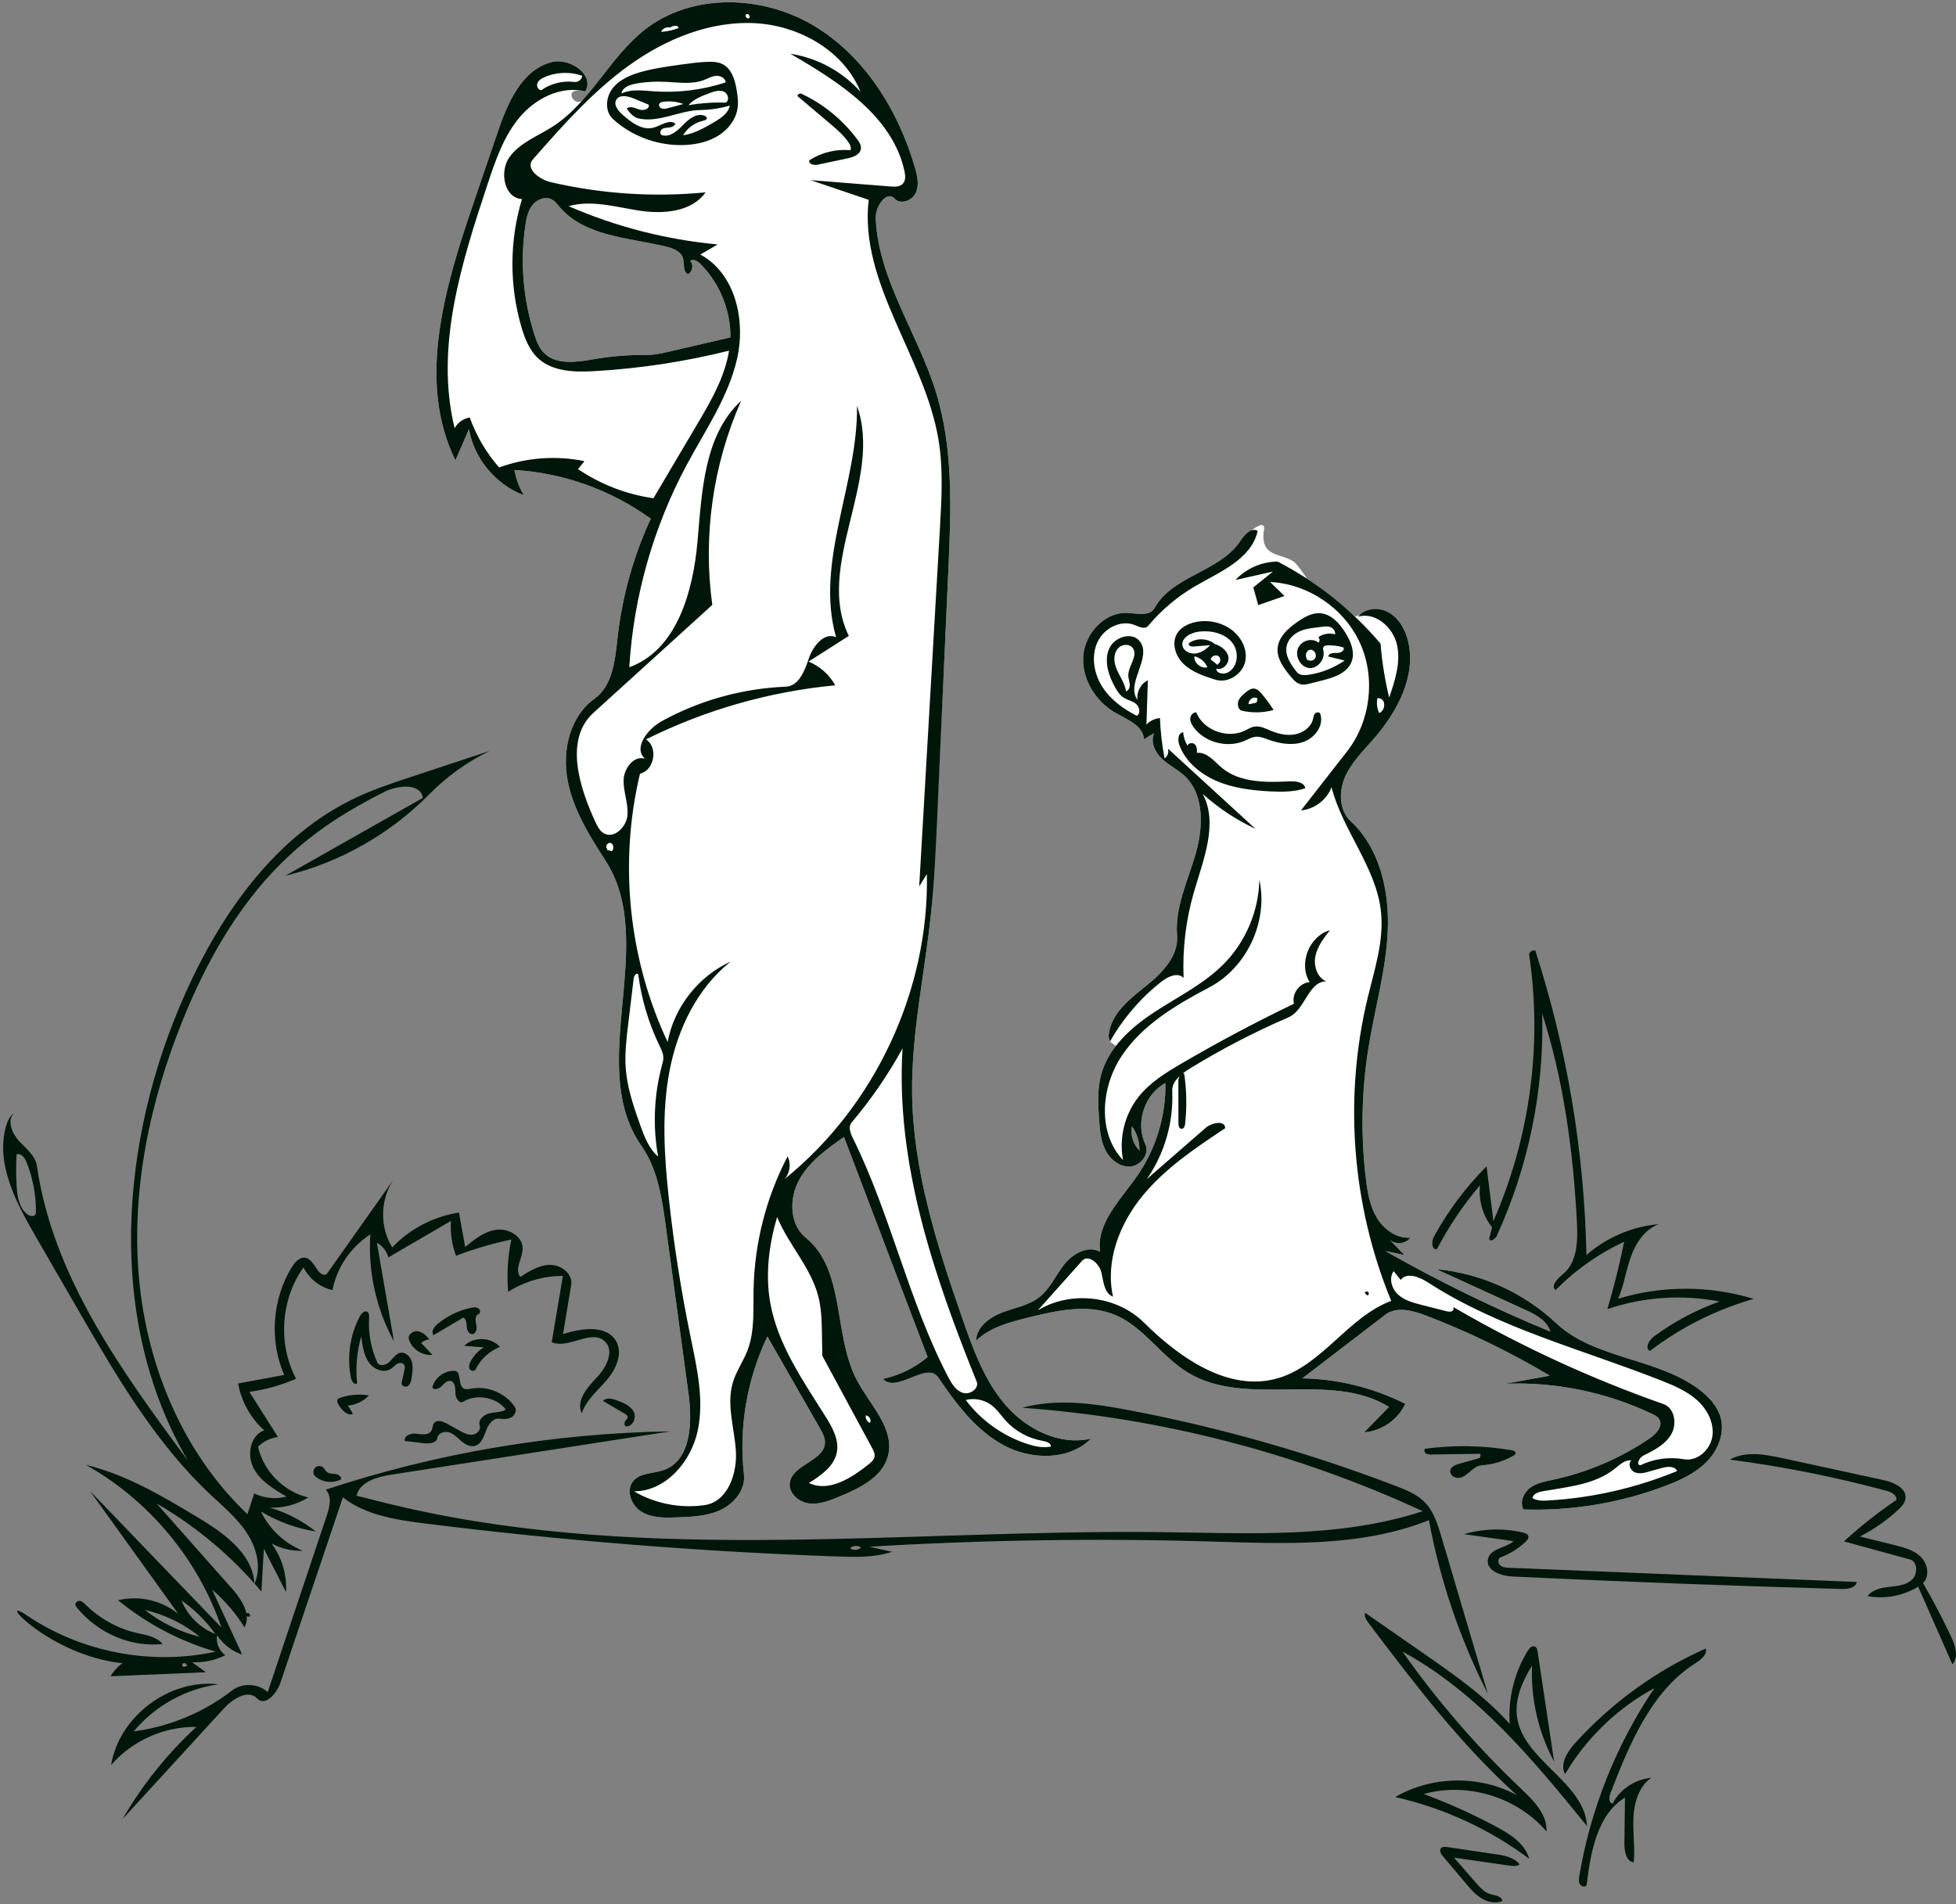 <svg width="493" height="480" viewBox="0 0 493 480" fill="none" xmlns="http://www.w3.org/2000/svg">
<rect x="0" y="0" width="493" height="480" fill="#808080" stroke="none"/>
<path fill-rule="evenodd" clip-rule="evenodd" d="M279.759 262.577C279.262 262.186 279.39 260.989 279.538 260.183C280.475 255.071 284.994 251.648 288.98 248.455C292.965 245.261 297.089 240.971 296.675 235.786C296.116 228.781 299.344 222.138 301.315 215.409C303.286 208.68 303.635 200.39 298.612 195.634C296.872 193.986 294.653 192.953 292.9 191.319C291.146 189.686 289.886 187.035 290.883 184.826C290.034 185.335 289.184 185.844 288.335 186.354C288.098 182.938 284.217 181.418 281.298 179.782C276.29 176.975 272.628 171.306 273.03 165.447C273.432 159.588 278.542 154.192 284.233 154.522C286.677 154.664 289.815 155.437 291.029 153.247C295.513 145.158 307.143 144.226 312.424 136.665C313.575 135.017 319.127 130.098 318.579 133.577C317.361 141.312 324.137 139.068 326.809 142.306C338.459 156.42 339.357 177.808 337.255 198.077C332.759 241.449 305.951 283.183 279.759 262.577Z" fill="white"/>
<path fill-rule="evenodd" clip-rule="evenodd" d="M311.382 146.22C314.095 143.302 318.049 141.577 322.033 141.577C328.617 144.99 335.129 149.607 341.569 155.428C345.607 153.83 348.453 153.505 350.106 154.454C352.585 155.877 354.104 158.577 354.823 161.344C357.128 170.218 352.225 179.399 346.193 186.302C343.562 189.312 340.63 192.188 339.019 195.848C337.408 199.507 337.48 204.28 340.412 206.998C347.743 213.792 350.189 224.511 349.78 234.499C349.371 244.487 346.523 254.195 344.929 264.064C343.159 275.016 342.938 286.218 344.274 297.232C344.687 300.633 345.281 304.114 347.057 307.044C348.833 309.974 352.048 312.263 355.464 312.011C354.254 313.742 351.338 313.862 349.989 312.236C351.317 313.617 352.645 314.997 353.973 316.378C352.366 316.041 350.76 315.704 349.154 315.368C362.582 323.002 376.487 329.796 390.762 335.695C389.928 332.89 386.987 331.364 384.326 330.147C376.895 326.749 369.464 323.35 362.033 319.952C373.196 320.964 383.976 325.813 392.141 333.495C401.977 342.749 417.897 342.231 428.563 350.514C430.85 352.291 432.908 354.558 433.676 357.351C434.754 361.274 433.028 365.565 430.186 368.476C427.344 371.388 423.54 373.146 419.735 374.588C408.368 378.894 396.145 380.926 383.997 380.528C382.966 378.716 383.996 376.303 385.674 375.065C387.351 373.828 389.488 373.449 391.525 373.011C400.194 371.146 408.495 367.585 415.819 362.587C417.465 361.464 419.251 359.448 418.195 357.759C417.803 357.131 417.106 356.774 416.438 356.455C404.936 350.964 392.086 348.324 379.351 348.835C383.111 348.156 386.87 347.476 390.629 346.797C380.693 340.869 370.248 335.796 359.446 331.652C356.088 330.363 352 329.255 349.145 331.444C342.178 336.787 335.21 342.13 328.243 347.473C337.227 347.631 346.168 349.841 354.192 353.886C352.356 357.899 348.23 360.762 343.829 361.076C345.911 358.94 347.994 356.805 350.076 354.669C335.245 345.475 314.093 355.084 299.241 345.924C292.616 341.838 288.225 334.475 281.043 331.475C274.193 328.613 266.389 330.358 259.181 332.14C254.454 333.309 249.488 334.607 246 338.005C246.097 334.586 249.346 332.112 252.541 330.894C255.736 329.676 259.283 329.113 261.972 327.001C264.701 324.858 266.095 321.472 268.246 318.751C270.398 316.03 274.211 313.884 277.251 315.555C276.314 308.329 282.453 302.436 286.614 296.456C291.354 289.645 293.887 281.323 293.746 273.026C288.466 275.833 286.091 283.068 288.682 288.459C289.832 290.853 287.541 293.874 284.892 294.063C282.243 294.252 279.812 292.302 278.615 289.931C277.417 287.56 277.199 284.831 277.02 282.181C276.767 278.436 276.557 274.613 277.521 270.986C279.348 264.113 285.08 259.002 291.028 255.107C296.976 251.212 303.507 248.026 308.494 242.957C313.995 237.366 317.254 229.628 317.413 221.785C319.707 232.236 314.535 145.507 311.382 146.22ZM287.189 290.025C287.245 287.864 286.574 285.69 285.31 283.937C284.869 286.108 285.602 288.48 287.189 290.025Z" fill="white"/>
<path fill-rule="evenodd" clip-rule="evenodd" d="M212.72 286.616C208.387 289.66 203.902 292.87 201.381 297.518C198.859 302.166 198.976 308.693 203.09 312.027C213.158 320.185 209.938 336.429 215.948 347.89C219.246 354.18 225.594 360.138 223.813 367.009C222.418 372.393 216.627 375.205 211.467 377.325C209.045 378.32 206.482 379.336 203.884 378.998C201.285 378.659 198.739 376.426 199.059 373.835C199.633 369.199 207.777 368.36 207.922 363.692C207.963 362.381 207.291 361.165 206.639 360.026C202.231 352.324 197.823 344.622 193.415 336.92C188.259 347.685 186.189 359.896 187.51 371.75C187.925 375.47 185.141 378.955 181.757 380.58C178.373 382.206 174.496 382.379 170.742 382.523C167.666 382.64 164.393 382.711 161.752 381.136C159.111 379.561 157.631 375.678 159.619 373.337C161.407 371.23 164.687 371.513 167.297 370.588C174.227 368.131 174.524 358.608 173.538 351.345C171.635 337.313 169.731 323.281 167.827 309.249C166.863 302.143 165.786 294.737 161.671 288.854C147.52 268.62 166.035 237.763 152.655 217.015C148.547 210.645 144.416 204.034 143.04 196.588C141.664 189.142 143.659 180.58 149.833 176.165C154.466 172.853 155.023 166.359 155.657 160.712C156.818 150.37 159.655 140.216 164.025 130.764C154.059 123.521 141.979 119.203 129.665 118.482C130.046 120.724 130.859 122.894 132.045 124.837C124.957 122.184 119.495 115.614 118.197 108.182C117.062 110.808 115.928 113.435 114.793 116.062C105.035 96.179 112.058 72.559 119.202 51.602C121.282 45.5 123.362 39.398 125.442 33.296C127.944 25.954 131.523 17.572 139.064 15.657C143.705 14.478 149.961 18.935 147.512 23.036C141.426 21.511 144.726 27.636 147.019 25.045C152.22 19.166 156.461 12.181 162.686 7.361C174.555 -1.827 192.214 -1.242 205.099 6.469C217.983 14.18 226.425 27.856 230.604 42.241C231.209 44.323 231.721 46.624 230.825 48.599C229.929 50.574 226.996 51.679 225.514 50.092C223.45 47.881 220.583 52.06 220.718 55.077C221.413 70.537 231.277 83.939 235.866 98.724C240.341 113.143 239.704 128.577 239.025 143.655C238.079 164.623 235.465 222.635 234.616 230.633C233.016 245.702 229.689 260.654 229.892 275.805C230.154 295.274 236.224 314.157 242.624 332.554C245.287 340.209 248.127 348.033 253.426 354.179C258.724 360.326 267.085 364.519 275 362.661C269.385 368.274 259.795 368.077 252.825 364.259C245.854 360.442 240.947 353.811 236.489 347.249C233.644 343.061 225.909 351.393 222.55 347.603C226.683 346.739 230.591 344.83 233.807 342.104C226.778 323.608 219.749 305.112 212.72 286.616ZM176.623 66.614C175.903 65.886 174.781 65.165 173.943 65.754C174.866 66.685 174.592 68.482 173.434 69.098C172.055 68.595 172.546 66.559 172.16 65.148C171.664 63.333 169.56 62.544 167.722 62.116C158.286 59.916 147.313 59.541 141.043 52.178C140.46 51.493 139.909 50.74 139.118 50.308C137.501 49.426 135.368 50.243 134.22 51.68C133.072 53.117 132.686 55.003 132.418 56.82C131.062 66.023 131.851 75.533 134.706 84.389C135.221 85.987 135.831 87.611 136.979 88.84C140.118 92.198 145.546 91.255 150.086 90.484C154.311 89.767 158.602 89.433 162.887 89.488C164.874 89.513 166.831 89.061 168.766 88.612C173.878 87.425 178.991 86.238 184.104 85.051C184.168 78.248 181.414 71.461 176.623 66.614Z" fill="white"/>
<path fill-rule="evenodd" clip-rule="evenodd" d="M364.796 465.632L376.962 467.432C379.188 467.761 381.647 468.221 383 469.989C382.377 470.533 381.431 470.448 380.606 470.329C375.899 469.655 371.192 468.98 366.485 468.306L372.085 474.74C373.05 475.848 374.089 477.006 375.504 477.447C376.744 477.833 378.522 477.955 378.67 479.224C376.965 479.939 374.939 479.498 373.367 478.532C371.795 477.566 370.585 476.138 369.403 474.734C367.503 472.479 365.604 470.223 363.704 467.967C363.207 467.377 362.704 466.503 363.211 465.922C363.577 465.503 364.239 465.55 364.796 465.632ZM429.947 415.577C430.322 417.199 428.644 418.454 427.263 419.33C416.193 426.354 410.718 439.617 405.906 452.041C405.534 453.002 405.437 454.51 406.432 454.665C408.36 451.035 412.143 448.518 416.155 448.195C413.11 450.318 411.891 454.355 411.7 458.132C411.509 461.909 412.128 465.705 411.782 469.47C409.889 469.286 409.401 466.703 409.424 464.749C409.47 460.882 409.515 457.014 409.561 453.147C402.568 457.454 400.888 466.926 399.902 475.243C399.513 475.834 398.526 475.579 398.183 474.959C397.84 474.338 397.943 473.569 398.061 472.866C400.923 455.938 407.432 439.671 416.986 425.571C407.756 430.518 399.877 438.096 394.464 447.236C393.078 444.652 395.054 441.568 397.011 439.409C406.23 429.24 417.524 421.068 429.947 415.577ZM344.082 406.577C348.957 409.966 353.832 413.355 358.707 416.744C366.438 422.119 374.247 427.562 380.515 434.587C380.084 428.168 381.696 421.628 385.062 416.145C385.46 415.496 386.159 414.771 386.853 415.085C387.343 415.307 387.484 415.924 387.564 416.456C388.945 425.669 390.326 434.882 391.707 444.095C387.738 436.717 385.795 428.263 386.142 419.894C383.726 423.777 381.746 428.258 382.357 432.789C383.848 443.845 399.384 449.21 400 460.35C386.458 443.667 372.368 426.61 353.483 416.347C362.276 428.832 372.315 440.441 383.402 450.945C386.531 453.909 390.006 457.391 389.783 461.693C382.408 453.027 369.818 449.187 358.857 452.26C365.155 454.599 371.292 457.368 377.212 460.543C380.686 462.405 384.381 464.776 385.418 468.577C375.423 461.099 363.832 455.761 351.649 453.026C360.872 447.654 372.9 447.456 382.294 452.524C368.103 439.734 356.484 424.402 344.957 409.17C344.383 408.411 343.776 407.478 344.082 406.577ZM285.051 355.585C307.841 359.954 330.243 366.341 351.908 374.647C354.476 375.631 357.113 376.694 359.048 378.645C361.358 380.975 362.367 384.257 363.297 387.401C367.198 400.596 371.099 413.792 375 426.987C367.984 413.212 362.968 398.423 360.157 383.226C342.883 390.114 323.632 389.14 305.039 388.598C276.392 387.762 247.707 388.202 219.098 389.917C221.009 390.345 222.92 390.773 224.831 391.2C220.468 392.661 215.754 392.541 211.155 392.379C176.446 391.153 141.791 388.385 107.327 384.087C99.98 383.171 92.257 382.03 86.421 377.48L70.633 424.334C69.732 427.008 66.749 430.244 64.819 428.183C62.554 425.765 58.637 428.284 56.399 430.727C47.894 440.011 39.389 449.294 30.884 458.577C35.867 449.956 42.166 442.094 49.496 435.347C41.386 435.201 33.287 438.826 28 444.967C30.03 432.685 42.678 423.164 55.062 424.594C46.803 425.733 39.026 430.056 33.707 436.466C42.683 435.299 51.332 431.705 58.486 426.167C61.064 424.172 65.085 424.355 67.47 426.577C72.445 411.708 77.419 396.84 82.393 381.972C83.114 379.818 83.716 377.12 82.079 375.544C110.073 366.277 139.485 361.298 168.973 360.833C145.534 364.472 122.095 368.112 98.655 371.751C95.051 372.31 90.706 373.514 89.856 377.056C93.9 378.082 97.943 379.107 102.01 380.036C164.243 394.252 229.094 385.473 292.931 386.242C314.997 386.507 337.624 387.848 358.586 380.961C326.897 366.277 292.522 357.393 257.677 354.882C266.56 352.448 276.004 353.851 285.051 355.585ZM21.686 369.304C31.739 371.705 40.778 377.086 49.638 382.392C56.184 386.312 63.478 391.406 64.115 398.922L64.132 399.185L63.949 398.977C56.925 391.074 48.62 384.301 39.452 379.007C45.752 386.117 52.053 393.227 58.353 400.336C59.982 402.175 61.675 404.484 62.115 406.773C62.202 406.667 62.338 406.597 62.493 406.61L62.445 406.577C62.906 406.699 63.146 407.217 62.905 407.57C62.657 407.599 62.385 407.542 62.201 407.407C62.287 408.373 62.123 409.33 61.61 410.236C59.413 406.67 56.65 403.45 53.454 400.734C55.982 406.188 58.509 411.643 61.037 417.098C58.466 416.246 56.202 414.503 54.727 412.239C54.391 414.118 55.224 416.157 56.783 417.267C54.209 418.559 51.298 419.177 48.419 419.043C49.579 419.883 50.739 420.723 51.899 421.563L27.881 422.577C28.62 421.284 29.644 420.154 30.86 419.29C12.136 417.283 -1.549 401.616 6.84 407.276C20.569 416.537 38.165 419.905 54.362 416.372C45.396 413.761 36.971 409.324 29.758 403.413C34.872 402.156 40.538 403.39 44.67 406.639L44.968 406.879L33.802 391.346C30.079 386.168 26.357 380.989 22.634 375.811C33.695 387.307 44.755 398.803 55.816 410.299C49.967 393.106 37.567 378.212 21.686 369.304ZM46.569 419.188L46.455 419.316C46.09 419.048 45.724 419.803 46.05 420.118C46.453 420.246 46.923 420.138 47.229 419.847C47.009 419.627 46.789 419.407 46.569 419.188ZM449.369 367.61C457.847 369.452 466.325 371.294 474.803 373.136C477.403 373.7 480.691 375.215 480.255 377.874C480.078 378.958 479.269 379.811 478.472 380.556C475.58 383.261 472.31 385.55 468.791 387.331L477.633 389.547C479.978 390.135 482.444 390.79 484.163 392.51C485.882 394.23 486.447 397.388 484.684 399.062C487.209 403.441 489.561 407.922 491.733 412.491C492.812 414.76 493.765 417.714 492.093 419.577C489.217 413.048 486.34 406.519 483.464 399.991C479.686 402.308 475.064 403.173 470.719 402.376C471.932 400.708 474.173 400.265 476.205 400.041C478.237 399.818 480.45 399.614 481.938 398.194C483.426 396.773 483.346 393.659 481.373 393.119C475.838 391.604 470.304 390.09 464.769 388.575C468.9 384.772 473.313 381.285 477.96 378.153C478.2 376.923 476.714 376.15 475.519 375.827C462.538 372.319 449.326 369.688 436 367.957C439.997 365.732 444.91 366.642 449.369 367.61ZM20.152 403.588C20.719 403.68 21.169 404.13 21.593 404.546C25.171 408.057 29.626 410.529 34.363 411.633C36.731 412.185 39.378 412.519 41 414.453C32.979 415.302 24.66 411.758 19.365 405.233C19.21 405.042 19.052 404.837 19.01 404.588C18.908 403.982 19.584 403.497 20.152 403.588ZM36.519 405.86C40.585 409.072 45.349 411.402 50.387 412.643C46.369 409.362 41.582 407.021 36.519 405.86ZM45.753 403.462C47.257 407.288 50.426 410.431 54.274 411.912C51.942 408.641 49.047 405.77 45.753 403.462ZM123.372 189.322C117.738 192.065 112.579 195.773 108.19 200.234C98.321 210.267 85.589 217.475 71.884 220.785L106.58 201.15C106.029 197.338 100.291 197.905 96.841 199.644C90.859 202.659 85.034 206.02 79.675 210.032C76.495 212.413 73.485 215.02 70.676 217.825C59.687 228.8 51.953 242.635 46.124 257.006C37.746 277.657 33.028 300.088 35.038 322.271C37.048 344.454 46.167 366.363 62.367 381.717C62.935 379.97 63.502 378.222 64.07 376.475C66.566 377.715 69.524 378.005 72.214 377.273C68.987 375.402 65.592 373.36 63.885 370.052C62.178 366.745 63.083 361.825 66.605 360.589C63.171 357.52 60.812 353.281 60.017 348.755C63.892 348.043 67.766 347.331 71.64 346.619C67.841 337.934 68.601 327.413 73.609 319.358C74.394 318.095 75.661 316.736 77.107 317.099C79.417 317.679 80.093 322.147 82.297 321.248L90.91 309.066L99.249 297.27L99.112 297.473C95.818 302.461 95.688 309.378 98.863 314.456C103.289 309.788 109.308 306.646 115.68 305.679C116.203 308.574 116.726 311.47 117.249 314.366C119.595 312.423 122.118 310.401 125.144 310.011C128.17 309.621 131.716 311.653 131.73 314.692C131.742 317.194 129.545 319.974 131.152 321.897C133.472 320.403 135.967 318.856 138.729 318.865C141.491 318.874 144.421 321.189 143.969 323.904C143.28 328.045 142.591 332.186 141.901 336.327C146.585 334.8 152.97 333.882 155.326 338.193C157.02 341.295 155.256 345.169 152.961 347.861C150.666 350.552 147.737 352.917 146.64 356.275C145.118 353.148 147.982 349.786 150.393 347.275C152.805 344.765 154.971 340.575 152.462 338.16C149.115 334.938 143.352 340.169 139.063 338.368C139.998 332.796 140.933 327.223 141.868 321.651C137.015 321.633 132.164 323.045 128.084 325.663C127.702 321.26 127.97 316.803 128.877 312.477C124.133 313.471 119.468 314.843 114.942 316.573C113.89 313.78 113.453 310.759 113.668 307.784L97.887 316.978C97.475 315.42 96.403 314.047 94.989 313.265C96.424 321.555 97.859 329.845 99.293 338.135C94.808 329.955 92.717 320.49 93.341 311.19C88.43 314.327 84.896 319.526 83.793 325.232C80.669 324.519 77.913 322.353 76.49 319.494C70.749 327.543 69.997 338.842 74.623 347.576C70.876 349.206 66.902 350.319 62.85 350.872L70.052 362.256C68.171 362.501 66.379 363.375 65.032 364.705C66.397 370.869 71.516 376.049 77.683 377.506C74.794 379.31 71.345 380.21 67.939 380.048C72.172 381.271 76.158 383.335 79.594 386.085C74.714 385.309 69.989 383.578 65.767 381.021C67.881 385.481 71.733 389.096 76.328 390.935C73.586 391.044 70.817 390.398 68.409 389.088C71.033 392.563 72.359 396.988 72.075 401.327C70.218 397.687 68.36 394.047 66.502 390.407C66.298 394.014 66.095 397.622 65.891 401.229C65.467 400.722 65.038 400.219 64.604 399.721L64.17 399.228L64.271 398.989C65.886 394.931 64.652 390.164 62.253 386.485C59.792 382.711 56.251 379.793 52.967 376.702C39.007 363.563 29.228 346.726 19.649 330.146C16.046 323.907 12.441 317.669 8.837 311.43C3.998 303.054 -1.016 293.538 1.442 284.189C1.793 282.852 2.349 281.48 3.466 280.66C1.731 282.624 3.047 285.751 4.829 287.673C6.611 289.595 8.937 291.366 9.311 293.955C13.326 321.777 30.622 345.641 47.386 368.252C26.685 332.966 30.052 287.535 46.806 250.229C55.921 229.933 69.665 210.465 89.871 201.016C94.371 198.911 99.102 197.346 103.819 195.787C110.337 193.632 116.854 191.477 123.372 189.322ZM383.902 386.348C384.466 386.48 385.129 386.735 385.234 387.317C385.323 387.809 384.95 388.252 384.594 388.594C382.765 390.347 380.583 391.713 378.223 392.581C377.479 392.855 377.501 394.05 378.09 394.588C378.68 395.126 379.539 395.185 380.329 395.218C409.553 396.412 438.776 397.607 468 398.802C467.716 400.311 465.758 400.616 464.254 400.573C436.566 399.785 408.886 398.736 381.217 397.428C378.353 397.292 374.471 395.935 375.027 393.064C375.555 390.338 379.424 390.305 381.51 388.52L369 386.745C373.829 385.337 379.008 385.199 383.902 386.348ZM214.245 390.263L214.41 390.377C215.201 390.923 216.385 390.795 217.041 390.093C216.204 389.546 215.01 389.618 214.245 390.263ZM205.099 6.469C217.983 14.18 226.425 27.856 230.604 42.241C231.209 44.323 231.721 46.624 230.825 48.599C229.953 50.52 227.153 51.618 225.638 50.215L225.514 50.092C223.45 47.881 220.582 52.06 220.718 55.077C221.413 70.537 231.277 83.939 235.866 98.724C240.341 113.143 239.704 128.577 239.025 143.655C238.079 164.623 237.134 185.591 236.189 206.559C235.827 214.594 235.465 222.635 234.615 230.633C233.016 245.702 229.689 260.654 229.892 275.805C230.154 295.274 236.224 314.157 242.624 332.554C245.287 340.209 248.127 348.033 253.426 354.179C258.724 360.326 267.085 364.519 275 362.661C269.385 368.274 259.795 368.077 252.825 364.259C245.854 360.442 240.947 353.811 236.489 347.249C233.644 343.061 225.909 351.393 222.55 347.603C226.683 346.739 230.591 344.83 233.807 342.104C226.778 323.608 219.749 305.112 212.72 286.616C208.387 289.66 203.902 292.87 201.381 297.518C198.859 302.166 198.976 308.693 203.09 312.027C213.158 320.185 209.938 336.429 215.948 347.89C219.246 354.18 225.594 360.138 223.813 367.009C222.418 372.393 216.627 375.205 211.467 377.325C209.045 378.32 206.482 379.336 203.884 378.998C201.285 378.659 198.739 376.426 199.059 373.835C199.633 369.199 207.777 368.36 207.922 363.692C207.963 362.381 207.291 361.165 206.639 360.026C202.231 352.324 197.823 344.622 193.415 336.92C188.259 347.685 186.189 359.896 187.51 371.75C187.925 375.47 185.141 378.955 181.757 380.58C178.373 382.206 174.496 382.379 170.742 382.523C167.666 382.64 164.393 382.711 161.752 381.136C159.111 379.561 157.631 375.678 159.619 373.337C161.407 371.23 164.687 371.513 167.297 370.588C174.227 368.131 174.524 358.608 173.538 351.345L167.827 309.249C166.863 302.143 165.786 294.737 161.671 288.854C147.52 268.62 166.035 237.763 152.654 217.015C148.547 210.645 144.416 204.034 143.04 196.588C141.664 189.142 143.659 180.58 149.833 176.165C154.466 172.853 155.023 166.359 155.657 160.712C156.818 150.37 159.655 140.216 164.025 130.764C154.059 123.521 141.979 119.203 129.665 118.482C130.046 120.724 130.859 122.894 132.045 124.837C124.957 122.184 119.495 115.614 118.197 108.182C117.062 110.808 115.928 113.435 114.793 116.062C105.035 96.179 112.058 72.559 119.202 51.602C121.282 45.5 123.362 39.398 125.442 33.296C127.944 25.954 131.523 17.572 139.064 15.657C143.705 14.478 149.961 18.935 147.512 23.036C141.425 21.511 134.946 24.808 130.931 29.614C126.917 34.42 124.861 40.51 122.888 46.445C116.272 66.357 109.585 87.57 114.59 107.943C115.352 106.526 116.805 105.498 118.399 105.248C120.044 109.861 122.571 114.161 125.803 117.848C132.637 115.342 140.178 114.782 147.31 116.25C146.767 116.917 146.223 117.585 145.68 118.252C151.346 122.105 157.908 124.64 164.699 125.601C168.351 119.424 172.002 113.247 175.654 107.071L176.326 105.931C179.575 100.409 182.739 94.703 183.756 88.402C172.653 91.176 161.287 92.905 149.86 93.558C144.879 93.843 139.338 93.73 135.668 90.362C133.438 88.316 132.281 85.373 131.43 82.474C128.355 72.001 128.4 60.639 131.56 50.19C127.068 49.922 125.804 43.271 128.41 39.616C131.016 35.962 135.55 34.328 139.328 31.893C148.866 25.747 153.716 14.305 162.686 7.361C174.555 -1.827 192.214 -1.242 205.099 6.469ZM322.033 141.577C331.909 146.696 340.771 153.764 347.959 162.257C348.329 166.837 349.055 171.388 350.13 175.856C351.603 171.563 353.095 167 352.113 162.569C351.131 158.139 346.632 154.161 342.29 155.477C344.096 153.261 347.627 153.031 350.106 154.454C352.585 155.877 354.104 158.577 354.823 161.344C357.128 170.218 352.225 179.399 346.193 186.302C343.562 189.312 340.63 192.188 339.019 195.848C337.408 199.507 337.48 204.28 340.412 206.998C347.743 213.792 350.189 224.511 349.78 234.499C349.371 244.487 346.523 254.195 344.929 264.064C343.159 275.016 342.938 286.218 344.274 297.232C344.687 300.633 345.281 304.114 347.057 307.044C348.833 309.974 352.048 312.263 355.464 312.011C354.368 313.58 351.869 313.826 350.407 312.648L350.278 312.536L351.981 314.307C352.645 314.997 353.309 315.687 353.973 316.378C352.366 316.041 350.76 315.704 349.154 315.368C362.582 323.002 376.487 329.796 390.762 335.695C389.928 332.89 386.987 331.364 384.326 330.147C376.895 326.749 369.464 323.35 362.033 319.952C373.196 320.964 383.976 325.813 392.141 333.495C401.977 342.749 417.897 342.231 428.563 350.514C430.85 352.291 432.908 354.558 433.676 357.35C434.754 361.274 433.028 365.565 430.186 368.476C427.344 371.388 423.54 373.146 419.735 374.588C408.368 378.894 396.145 380.926 383.997 380.528C382.966 378.716 383.996 376.303 385.674 375.065C387.351 373.828 389.488 373.449 391.525 373.011C400.194 371.146 408.495 367.585 415.819 362.587C417.465 361.464 419.251 359.448 418.195 357.759C417.803 357.131 417.106 356.774 416.438 356.455C404.936 350.964 392.086 348.324 379.351 348.835L390.629 346.797C380.693 340.869 370.248 335.796 359.446 331.652C356.088 330.363 352 329.255 349.145 331.444C342.178 336.787 335.21 342.13 328.243 347.473C337.227 347.631 346.168 349.841 354.192 353.886C352.356 357.899 348.23 360.762 343.829 361.076C345.911 358.94 347.994 356.805 350.076 354.669C335.245 345.475 314.093 355.084 299.241 345.924C292.616 341.838 288.225 334.475 281.043 331.475C274.193 328.613 266.389 330.358 259.181 332.14C254.454 333.309 249.488 334.607 246 338.005C246.097 334.586 249.346 332.112 252.541 330.894C255.736 329.676 259.283 329.113 261.972 327.001C264.701 324.858 266.095 321.472 268.246 318.751C270.398 316.03 274.211 313.884 277.251 315.555C276.314 308.329 282.453 302.436 286.614 296.456C291.354 289.645 293.887 281.323 293.746 273.026C288.466 275.832 286.091 283.068 288.682 288.459C289.832 290.853 287.541 293.874 284.892 294.063C282.243 294.251 279.812 292.302 278.615 289.931C277.417 287.56 277.199 284.831 277.02 282.181C276.767 278.436 276.557 274.613 277.521 270.986C279.348 264.113 285.08 259.002 291.028 255.107C296.976 251.212 303.507 248.026 308.494 242.957C313.995 237.366 317.254 229.628 317.413 221.785C319.707 232.236 314.296 243.896 304.834 248.888C296.468 253.302 287.962 258.306 282.722 266.183C277.481 274.06 276.552 285.592 283.058 292.46C281.991 286.879 283.483 280.861 287.032 276.424C289.906 272.833 293.924 270.369 297.895 268.048C307.103 262.667 316.529 257.657 326.14 253.035C325.488 250.556 327.542 247.742 330.101 247.608C327.209 243.002 329.954 235.947 335.198 234.509C333.652 236.483 332.06 238.551 331.547 241.006C331.034 243.46 331.958 246.411 334.265 247.391C329.724 247.421 328.94 254.659 324.769 256.457C316.183 260.159 307.864 264.48 299.896 269.374C299.308 269.736 298.701 270.136 298.133 270.578C298.242 270.577 298.357 270.608 298.477 270.675C299.085 274.842 299.163 279.085 298.709 283.271C298.645 283.854 298.387 284.604 297.796 284.576C297.195 284.548 297.019 283.754 297.018 283.156L297 272.542C296.999 272.143 297.107 271.675 297.292 271.296C296.186 272.342 295.388 273.59 295.455 275.076C295.806 282.896 293.52 290.812 289.054 297.24C293.986 292.945 298.917 288.651 303.849 284.356C305.435 282.975 308.831 282.317 308.789 284.42C301.236 289.444 293.561 294.578 287.839 301.617C282.117 308.656 278.543 318.023 280.532 326.875C278.324 326.05 278.13 323.1 277.607 320.8C277.085 318.501 274.286 316.097 272.716 317.855C268.996 322.022 265.276 326.189 261.555 330.356C269.79 325.258 281.447 326.588 288.323 333.41C297.434 342.45 309.853 351.054 322.162 347.422C333.282 344.141 339.783 331.982 350.653 327.945C340.717 303.895 338.619 276.677 344.753 251.388C346.474 244.292 348.843 237.123 348.071 229.862C346.874 218.61 338.421 209.424 335.608 198.464C334.406 201.636 331.294 203.995 327.916 204.293C331.784 199.336 335.653 194.378 339.522 189.421C345.441 181.835 346.772 170.917 342.805 162.15C338.838 153.383 329.732 147.169 320.122 146.721C321.333 147.894 322.545 149.067 323.756 150.24C321.548 151.008 319.341 151.776 317.133 152.545C316.718 151.057 316.304 149.57 315.889 148.083C317.54 146.748 319.19 145.414 320.841 144.08C317.688 144.794 314.535 145.507 311.382 146.22C314.095 143.302 318.049 141.577 322.033 141.577ZM158.639 16.419C149.375 23.066 141.766 31.703 134.245 40.26C132.356 42.48 135.918 45.242 138.761 45.906C151.53 48.889 164.792 49.766 177.844 48.491C174.357 53.417 167.251 54.014 161.268 53.118C155.284 52.221 149.137 50.321 143.318 51.975C155.215 57.155 167.947 60.425 180.875 61.621L176.515 64.173C185.28 68.888 187.973 80.611 185.807 90.299C183.642 99.986 177.812 108.376 173.115 117.128C164.674 132.856 159.688 150.413 158.607 168.215C170.587 163.873 174.675 149.19 175.8 136.538C176.925 123.886 177.438 109.649 186.807 101.035C179.686 117.082 177.136 135.113 179.528 152.496C169.546 161.561 159.564 170.625 149.582 179.689C142.27 186.328 145.911 198.258 150.063 207.204C150.568 208.292 151.13 209.445 152.165 210.056C154.731 211.571 157.874 208.516 158.141 205.557C158.409 202.597 157.124 199.691 157.174 196.72C157.225 193.748 159.741 190.353 162.576 191.278C159.501 188.568 163.237 183.751 166.833 181.777C176.384 176.535 187.169 173.542 198.065 173.11C201.35 172.98 202.822 169.074 203.867 165.968C204.911 162.862 207.746 159.279 210.733 160.647C205.33 141.719 216.263 122.017 216.004 102.34C222.636 120.909 205.256 142.595 213.943 160.303C210.562 162.462 207.181 164.622 203.799 166.782C206.635 167.934 209.05 170.086 210.513 172.766C193.957 174.326 177.698 178.972 162.828 186.392C165.942 188.43 164.931 194.188 161.307 195.05C155.934 217.515 158.432 241.769 168.273 262.678C169.905 253.895 176.049 246.068 184.212 242.375C175.731 249.077 170.749 259.441 168.737 270.038C166.726 280.635 167.424 291.549 168.594 302.271C169.866 313.921 171.686 325.511 174.047 336.991C175.655 344.809 177.518 352.875 175.853 360.681C174.188 368.487 167.802 375.959 159.792 375.952C165.115 379.069 171.516 380.314 177.624 379.423C183.397 378.581 185.874 371.462 185.469 365.663C185.064 359.863 183.038 353.934 184.752 348.377C185.605 345.611 187.329 343.193 188.375 340.494C190.252 335.654 189.839 330.287 189.934 325.1C190.146 313.449 193.108 301.856 198.512 291.521C199.447 293.359 199.109 295.761 197.702 297.271C220.55 278.85 234.199 249.615 233.619 220.337L231.679 223.449C233.42 193.344 235.162 163.24 236.904 133.136C237.334 125.69 237.762 118.171 236.535 110.813C233.052 89.915 216.506 71.417 218.946 50.373C214.066 48.719 209.185 47.065 204.304 45.41C211.011 45.942 217.717 46.474 224.423 47.007C225.521 47.094 226.778 47.124 227.539 46.331C228.318 45.518 228.203 44.223 227.964 43.125C224.95 29.287 211.486 20.653 199.19 13.552C205.974 14.571 212.36 18.035 216.901 23.158C212.756 12.883 201.604 6.505 190.508 5.859C179.111 5.195 167.904 9.772 158.639 16.419ZM407.043 370.216C402.035 374.266 395.176 374.82 388.833 375.934C387.744 376.125 386.431 376.558 386.254 377.65C387.41 378.367 388.863 378.339 390.221 378.261C401.362 377.618 412.392 375.099 422.708 370.842C422.128 369.509 420.209 369.68 418.811 370.076C417.765 370.372 416.718 370.668 415.672 370.965C414.48 371.302 413.176 371.635 412.034 371.153C410.892 370.672 410.24 368.979 411.173 368.163C409.601 367.949 408.277 369.218 407.043 370.216ZM195.868 306.806C193.799 313.808 192.866 321.253 194.143 328.44C196.012 338.951 202.364 348.022 208.052 357.068C209.797 359.845 211.563 363.008 210.902 366.218C210.186 369.697 206.904 371.958 203.889 373.85C208.889 376.263 214.578 372.618 218.917 369.162C219.575 368.637 220.279 368.039 220.423 367.211C220.555 366.452 220.177 365.708 219.81 365.03C215.627 357.282 211.444 349.535 207.262 341.788L207.166 336.34C207.111 333.173 207.051 329.972 206.276 326.9C204.425 319.566 198.756 313.8 195.868 306.806ZM81.456 369.941C81.813 370.265 82.002 370.752 82.371 371.062C82.939 371.54 83.756 371.481 84.486 371.578C85.216 371.675 86.06 372.158 85.997 372.904C83.924 374.037 81.173 373.714 79.408 372.131C78.872 371.579 78.863 370.588 79.388 370.026C79.914 369.464 80.887 369.423 81.456 369.941ZM381.007 365.589C381.482 365.669 382.094 365.945 381.988 366.415C381.935 366.65 381.712 366.799 381.505 366.919C379.047 368.35 376.255 369.202 373.418 369.386C372.39 369.452 371.516 370.11 370.725 370.788L370.545 370.944C369.707 371.674 368.801 372.448 367.698 372.567C366.595 372.685 365.328 371.775 365.539 370.683C365.725 369.716 366.832 369.282 367.777 369.015C369.486 368.532 371.196 368.049 372.906 367.566C373.135 367.264 373.219 366.857 373.128 366.488L360.818 366.669C360.349 366.676 359.851 366.675 359.453 366.425C359.056 366.176 358.839 365.58 359.144 365.223C366.395 364.253 373.792 364.377 381.007 365.589ZM351.268 320.446C349.975 322.227 350.761 324.888 352.391 326.366C354.021 327.844 356.245 328.434 358.377 328.976C360.403 329.491 362.428 330.006 364.453 330.52C365.003 330.66 365.637 330.785 366.096 330.453C366.376 330.249 366.43 329.813 366.3 329.519L366.28 329.482L367.387 330.126C383.892 339.656 401.286 347.645 419.27 353.954C422.09 354.943 422.73 358.965 421.239 361.555C419.749 364.146 416.92 365.614 414.232 366.921C413.172 367.437 412.273 369.288 413.449 369.378C416.831 367.743 420.734 367.206 424.431 367.867C427.809 368.471 431.113 365.46 431.596 362.062C432.08 358.664 430.284 355.256 427.73 352.963C425.177 350.671 421.945 349.301 418.754 348.04C398.94 340.213 377.857 334.897 359.967 323.329C357.808 321.932 354.569 320.598 353.04 322.666L351.268 320.446ZM243.407 352.92C247.298 358.118 252.846 362.066 259.044 364.046C260.934 364.65 262.956 365.077 264.896 364.662C264.86 363.715 263.652 363.376 262.715 363.213C259.185 362.6 255.877 360.779 253.478 358.127C252.273 356.795 251.275 355.248 249.831 354.177C248.022 352.837 245.596 352.385 243.407 352.92ZM114.607 345.585C116.366 345.684 115.328 349.042 116.817 349.986C117.411 350.363 118.179 350.184 118.871 350.059C122.973 349.321 127.429 351.207 129.762 354.67C130.348 355.539 129.778 356.81 128.861 357.313C127.943 357.817 126.83 357.758 125.791 357.637C124.169 357.448 123.04 359.194 122.478 360.731C121.916 362.269 121.255 364.098 119.672 364.503C118.459 364.813 117.224 364.104 116.271 363.289C115.319 362.474 114.437 361.496 113.249 361.102C112.06 360.707 110.445 361.233 110.244 362.472C110.026 363.815 108.188 363.994 106.841 363.83L102.03 363.247C101.739 361.919 103.623 361.25 104.967 361.427C106.312 361.604 108.027 361.874 108.715 360.702C109.071 360.096 108.984 359.28 109.424 358.731C110.149 357.824 111.591 358.314 112.607 358.874C113.695 359.474 114.782 360.073 115.87 360.673C116.866 361.222 117.942 361.789 119.073 361.674C120.204 361.56 121.295 360.426 120.917 359.351C120.435 357.978 121.892 356.658 123.301 356.308C124.711 355.958 126.271 356.081 127.522 355.342C125.059 352.198 120.174 351.297 116.757 353.357C115.73 353.976 114.777 352.377 114.784 351.177C114.792 349.976 114.734 348.354 113.56 348.117C112.666 347.937 111.951 348.797 111.308 349.445C110.666 350.094 109.444 350.539 108.961 349.764C109.571 347.295 112.074 345.442 114.607 345.585ZM155.444 353.008C157.119 353.63 158.938 354.375 159.74 355.913C160.542 357.452 159.389 359.856 157.621 359.551C157.341 359.168 157.329 358.623 157.591 358.23C157.807 357.906 158.199 357.65 158.21 357.266C158.221 356.874 157.829 356.596 157.479 356.391C155.653 355.318 153.826 354.245 152 353.172C152.761 352.238 154.291 352.58 155.444 353.008ZM218.19 356.821L218.199 357.168C218.227 357.826 218.662 358.449 219.27 358.704C219.706 357.948 219.065 356.831 218.19 356.821ZM93 351.775C91.555 353.285 89.613 354.212 87.62 354.341C88.156 354.964 88.594 355.688 88.912 356.471C87.569 356.977 86.308 355.58 85.456 354.336C85.126 353.853 84.796 353.158 85.157 352.703C85.3 352.523 85.518 352.441 85.726 352.371C88.07 351.582 90.575 351.377 93 351.775ZM227.48 264.299C223.835 270.934 219.525 277.205 214.635 282.989C213.734 284.055 214.341 285.661 214.959 286.911C224.553 306.308 228.974 327.961 238.987 347.145C239.85 348.798 240.917 350.57 242.7 351.131C244.483 351.692 246.86 350.02 246.163 348.291C235.34 321.454 225.686 293.167 227.48 264.299ZM92.594 330.714C93.062 331.04 93.059 331.755 93.026 332.348C92.813 336.139 93.523 339.984 95.068 343.406C95.587 344.557 97.268 344.185 98.152 343.323C99.035 342.461 99.763 341.233 100.944 341.02C102.194 340.795 103.379 341.913 103.772 343.198C104.166 344.482 103.97 345.877 103.77 347.211C103.649 348.023 103.476 348.925 102.843 349.395C102.21 349.865 101.051 349.367 101.23 348.567L101.936 345.409C102.027 345 102.116 344.552 101.945 344.173C101.654 343.528 100.776 343.466 100.174 343.783C99.572 344.1 99.123 344.671 98.556 345.056C96.743 346.289 94.188 345.224 92.919 343.374C91.651 341.523 91.337 339.142 91.063 336.869C89.948 340.674 89.585 344.727 90.005 348.688C89.441 349.274 88.647 348.261 88.477 347.441C87.38 342.174 88.196 336.482 90.718 331.804C91.118 331.063 91.923 330.247 92.594 330.714ZM126 339.544C123.333 340.615 121.096 342.687 119.849 345.241C119.571 345.809 118.593 345.603 118.335 345.027C118.076 344.451 118.314 343.782 118.609 343.223C119.376 341.77 120.54 340.522 121.947 339.647C120.298 339.525 118.649 339.402 117 339.28C119.355 336.904 123.792 337.035 126 339.544ZM105.324 335.597C106.524 335.777 107.439 336.713 108.201 337.635C107.436 337.709 106.702 338.046 106.155 338.572C107.104 339.565 108.052 340.559 109 341.553C106.405 341.807 103.754 340.046 103.049 337.598C102.72 336.458 104.123 335.418 105.324 335.597ZM386.961 239.612C394.973 264.418 399.329 290.368 399.852 316.396C404.883 311.953 411.4 309.173 418.13 308.6C414.593 309.842 412.325 313.285 411.069 316.773C409.813 320.261 409.3 323.99 407.858 327.407C418.894 324.027 430.973 324.042 442 327.448C432.545 330.146 423.617 334.627 415.841 340.577C414.489 339.825 415.667 337.802 416.911 336.885C421.929 333.185 427.502 330.215 433.392 328.104C424.023 326.262 414.158 326.932 405.134 330.025C406.79 324.42 408.205 318.747 409.376 313.025C402.921 316.026 397.022 320.188 392.059 325.245C390.769 324.089 392.644 322.28 393.974 321.171C397.551 318.189 397.699 312.891 397.463 308.28C396.55 290.428 394.167 272.549 388.704 255.505C389.216 274.717 385.27 294.032 377.253 311.55C376.881 312.364 375.605 313.176 375.324 312.327C375.573 311.357 375.822 310.387 376.071 309.417C373.722 306.43 372.609 302.524 373.038 298.767C368.842 303.728 365.194 309.14 362.179 314.875C360.851 315.219 360.734 312.993 361.385 311.8C364.936 305.296 369.426 299.291 374.679 294.024C375.251 298.626 375.824 303.228 376.396 307.83C385.639 286.824 388.796 263.254 385.402 240.602C385.521 239.927 386.289 239.439 386.961 239.612ZM120.536 329.799C121.079 330.124 121.198 331.036 120.607 331.276C119.649 331.665 119.806 332.959 120.038 333.914C120.27 334.869 120.092 336.25 119.05 336.307C118.145 336.357 117.69 335.292 117.64 334.442C117.589 333.593 117.564 332.56 116.77 332.149C114.275 333.625 111.779 335.101 109.283 336.577C108.563 335.778 109.347 334.581 110.168 333.874C112.55 331.825 115.507 330.37 118.658 329.699C119.286 329.566 119.993 329.474 120.536 329.799ZM344.943 325.824C345.162 326.189 344.688 326.87 344.539 326.438L344.535 326.396C344.279 326.385 344.042 326.089 344 325.726C344.317 325.564 344.724 325.458 344.943 325.824ZM4.189 290.995C4.015 293.719 4.019 296.454 4.201 299.177C4.372 301.721 4.847 304.534 6.867 306.1C7.51 306.598 8.655 306.809 8.974 306.063C9.051 305.88 9.056 305.676 9.057 305.478C9.089 301.213 8.28 296.943 6.689 292.983C6.25 291.888 5.306 290.606 4.189 290.995ZM159.728 246.562L158.325 258.236C157.882 261.93 157.437 265.652 157.717 269.361C158.086 274.258 159.702 278.965 161.351 283.592C162.387 286.501 163.531 289.535 165.872 291.556C164.5 283.957 164.831 276.056 166.836 268.597C167.014 267.937 167.205 267.269 167.194 266.587C167.176 265.534 166.68 264.557 166.221 263.609C163.483 257.957 161.667 251.862 160.866 245.637C160.515 245.098 159.805 245.924 159.728 246.562ZM285.31 283.937C284.869 286.108 285.602 288.48 287.189 290.025C287.245 287.864 286.574 285.69 285.31 283.937ZM317 133.842C315.361 141.05 307.408 144.161 301.159 147.815C296.716 150.413 292.711 153.802 289.375 157.788C288.582 158.735 287.126 158.023 285.996 157.568C282.463 156.148 278.181 158.401 276.577 161.943C274.972 165.484 275.726 169.826 277.802 173.096C279.879 176.367 283.105 178.695 286.496 180.447C287.56 179.931 287.234 178.167 286.306 177.423C285.378 176.678 284.134 176.487 283.147 175.827C282.23 175.213 281.602 174.239 281.054 173.263C279.415 170.348 278.241 166.759 279.505 163.652C280.769 160.545 285.443 159.075 287.378 161.791C290.322 165.923 283.654 172.381 286.703 176.432C286.412 174.445 287.533 172.327 289.312 171.503C289.194 175.219 289.077 178.935 288.959 182.651C289.85 181.706 291.089 181.117 292.365 181.03C292.491 184.441 292.88 187.841 293.526 191.188C294.303 190.682 294.665 189.59 294.351 188.7L316.438 208.948C311.628 206.704 307.137 203.732 303.154 200.159C307.129 207.693 303.251 216.802 300.886 225.024C298.883 231.985 298.013 239.29 298.324 246.543C296.899 245.024 294.423 246.146 292.79 247.424C287.539 251.53 283.083 256.712 279.759 262.577C279.353 261.872 279.39 260.989 279.538 260.183C280.475 255.071 284.994 251.648 288.98 248.455C292.965 245.261 297.089 240.971 296.675 235.787C296.116 228.781 299.344 222.138 301.315 215.409C303.286 208.68 303.635 200.39 298.612 195.634C296.872 193.986 294.653 192.953 292.9 191.32C291.146 189.686 289.886 187.035 290.883 184.827C290.034 185.336 289.184 185.845 288.335 186.354C288.098 182.938 284.217 181.418 281.298 179.782C276.29 176.975 272.628 171.306 273.03 165.447C273.432 159.588 278.542 154.192 284.233 154.522C286.677 154.664 289.815 155.437 291.029 153.248C295.513 145.158 307.143 144.226 312.424 136.665C313.575 135.018 315.303 132.81 317 133.842ZM153.081 213.973L152.946 214.255C153.378 214.357 153.81 214.46 154.242 214.562C154.808 213.96 154.682 212.77 153.896 212.513C153.11 212.256 152.36 213.568 153.081 213.973ZM298.214 184.577C298.297 185.799 298.689 187.001 299.347 188.055C299.343 187.3 300.609 187.098 301.158 187.647C301.706 188.195 301.709 189.039 301.678 189.793C304.217 189.528 306.027 191.918 307.929 193.531C312.363 197.29 318.977 197.293 324.921 196.973C326.562 196.885 328.747 197.172 329 198.709C326.209 199.655 323.167 199.652 320.206 199.506C315.576 199.276 310.883 198.7 306.66 196.892C302.436 195.083 298.699 191.893 297.221 187.736C296.798 186.547 296.906 184.784 298.214 184.577ZM301.526 179.578C303.207 184.017 309.299 186.335 313.711 184.214C314.5 183.835 315.249 183.334 316.117 183.178C317.577 182.915 318.996 183.67 320.357 184.239C322.275 185.041 324.419 185.514 326.469 185.109C328.519 184.704 330.431 183.281 330.917 181.334C331.042 180.834 331.087 180.282 331.434 179.889C331.782 179.496 332.591 179.452 332.761 179.94C333.745 182.752 331.555 185.908 328.663 186.979C325.77 188.049 322.486 187.48 319.588 186.423C318.615 186.068 317.616 185.652 316.576 185.727C315.531 185.802 314.605 186.361 313.648 186.772C309.212 188.678 303.447 187.084 300.761 183.207C300.318 182.568 299.942 181.833 300.007 181.068C300.072 180.304 300.725 179.545 301.526 179.578ZM347.163 176.031C346.903 177.282 347.071 178.62 347.634 179.767C348.51 179.362 349.038 178.317 348.845 177.371L348.852 177.367C348.838 176.546 347.965 175.856 347.163 176.031ZM316.17 173.592C316.913 173.696 317.513 174.327 318.04 174.949C319.107 176.207 320.097 177.554 321 178.977C318.373 179.715 315.608 179.773 312.96 179.147C312.143 178.954 311.808 177.688 312.109 176.779C312.411 175.869 313.123 175.251 313.801 174.684C314.509 174.093 315.307 173.472 316.17 173.592ZM314.669 177.398L314.921 177.525L316.669 177.131C316.864 176.811 316.938 176.394 316.869 176.01C315.996 175.504 314.789 176.266 314.669 177.398ZM281.874 163.343C280.889 164.354 280.694 165.965 281.015 167.359C281.576 169.804 283.479 171.797 283.806 174.287C284.489 174.095 284.791 173.243 284.745 172.515C284.699 171.788 284.417 171.09 284.387 170.362C284.287 167.924 286.916 165.405 285.54 163.421C284.731 162.255 282.859 162.332 281.874 163.343ZM332.747 154.59C335.541 154.783 337.715 157.221 339.227 159.719C340.447 161.737 341.467 164.194 340.776 166.477C339.846 169.549 336.418 170.736 333.457 171.487L330.341 172.278C329.513 172.487 328.649 172.698 327.82 172.494C326.673 172.213 325.831 171.207 325.069 170.256C323.527 168.328 321.894 166.137 322.005 163.612C322.135 160.672 324.559 158.489 326.876 156.867C328.647 155.627 330.629 154.443 332.747 154.59ZM310.194 158.606C312.857 160.486 314.566 163.793 313.827 166.88C313.088 169.966 309.488 172.337 306.344 171.35C303.462 170.446 300.48 169.451 298.335 167.4C296.189 165.349 295.164 161.919 296.822 159.489C297.75 158.129 299.352 157.3 300.997 156.895C304.123 156.126 307.597 156.772 310.194 158.606ZM332.983 158.036C331.232 158.269 329.439 158.383 327.794 159.056C326.148 159.73 324.63 161.099 324.278 162.931C323.821 165.303 325.374 167.532 326.832 169.396C327.516 170.27 328.767 170.268 329.828 170.11C333.053 169.631 336.177 168.395 338.908 166.515C337.526 166.177 336.143 165.838 334.761 165.499C334.946 164.619 336.091 164.578 336.942 164.611C337.792 164.644 338.954 164.076 338.646 163.235C337.337 162.821 335.964 162.635 334.6 162.688C334.198 162.704 333.727 162.787 333.548 163.168C333.409 163.465 333.51 163.816 333.572 164.141C333.982 166.312 332.045 168.602 329.964 168.407C327.882 168.212 326.355 165.597 327.118 163.536C327.882 161.475 330.681 160.659 332.331 162.017C332.7 161.667 332.664 160.952 332.261 160.646C333.477 159.761 335.073 159.489 336.49 159.924C336.656 159.122 336.021 158.334 335.287 158.072C334.552 157.811 333.752 157.934 332.983 158.036ZM302.12 159.238C300.079 159.495 297.671 160.834 298.041 162.772C298.3 164.133 299.952 164.928 301.384 164.739C302.816 164.55 304.025 163.635 305.037 162.648L300.799 162.983C300.245 163.027 299.43 162.769 299.631 162.273C299.687 162.135 299.818 162.038 299.947 161.956C301.785 160.776 304.439 160.931 306.114 162.315C307.749 162.833 309.328 163.993 309.611 165.619C309.895 167.245 308.222 169.076 306.592 168.541C306.448 169.749 308.387 170.123 309.489 169.519C312.143 168.066 312.392 164.128 310.461 161.86C308.53 159.591 305.152 158.856 302.12 159.238ZM301.06 165.451C300.845 167.069 302.644 168.612 304.302 168.232C303.814 166.984 302.721 165.966 301.403 165.535L301.06 165.451ZM305.161 166.255L306.921 167.659L306.973 167.404C307.718 167.019 307.774 165.831 307.068 165.384C306.363 164.937 305.241 165.449 305.161 166.255ZM330.248 163.789C329.318 163.881 328.777 165.275 329.393 166.019L329.214 166.034C329.779 166.822 331.136 166.699 331.546 165.81C331.956 164.921 331.178 163.697 330.248 163.789ZM134.22 51.68C133.072 53.117 132.686 55.003 132.418 56.82C131.061 66.023 131.851 75.533 134.706 84.389C135.221 85.987 135.831 87.611 136.979 88.84C140.118 92.198 145.546 91.255 150.086 90.484C154.311 89.767 158.602 89.433 162.887 89.488C164.874 89.513 166.831 89.061 168.766 88.612C173.878 87.425 178.991 86.238 184.104 85.051C184.168 78.248 181.414 71.461 176.623 66.614C175.903 65.886 174.781 65.165 173.943 65.754C174.865 66.685 174.592 68.482 173.434 69.098C172.055 68.595 172.546 66.559 172.16 65.148C171.664 63.333 169.56 62.544 167.722 62.116C158.286 59.916 147.313 59.541 141.043 52.178C140.46 51.493 139.909 50.74 139.118 50.308C137.501 49.426 135.368 50.243 134.22 51.68ZM202.045 23.651C207.512 26.204 212.368 30.178 216.058 35.119C216.557 35.787 217.058 36.554 216.994 37.399C216.878 38.935 215.116 39.599 213.676 39.905C211.127 40.446 208.578 40.988 206.028 41.529C205.096 41.727 203.629 41.301 204.01 40.387C207.08 38.42 210.763 37.524 214.346 37.874C214.632 37.252 214.289 36.521 213.91 35.956C212.658 34.092 210.942 32.634 209.249 31.202C206.499 28.875 203.75 26.548 201 24.221C201.058 23.742 201.638 23.426 202.045 23.651ZM181.961 16.099C184.362 17.207 185.231 20.079 185.667 22.642C185.938 24.233 186.142 25.864 185.875 27.456C185.408 30.244 183.489 32.678 181.055 34.196C178.62 35.715 175.714 36.388 172.831 36.542C166.154 36.9 159.368 34.48 154.492 30.003C152.37 28.054 152.656 24.469 154.44 22.219C156.224 19.969 159.079 18.806 161.886 18.051C165.063 17.195 168.337 16.74 171.6 16.287C173.84 15.976 176.086 15.665 178.347 15.589C179.575 15.548 180.849 15.586 181.961 16.099ZM155.325 25.161C154.589 26.443 155.801 27.929 156.913 28.917C159.091 30.852 161.821 32.933 164.664 32.191C166.57 31.694 168.617 29.998 170.207 31.141C170.073 31.757 169.349 32.054 168.711 32.135C168.072 32.215 167.375 32.195 166.853 32.564C166.332 32.934 166.255 33.907 166.873 34.084C168.89 34.662 170.769 32.963 172.204 31.461C173.639 29.959 175.698 28.375 177.623 29.2C177.879 29.309 178.144 29.505 178.148 29.778C178.152 30.176 177.645 30.347 177.248 30.434C175.13 30.898 173.236 32.266 172.159 34.109C174.979 33.706 177.508 32.247 179.955 30.816C181.686 29.805 183.586 28.562 183.936 26.619C181.518 27.318 179.003 27.697 176.482 27.742C171.206 27.836 166.076 31.014 160.933 29.861C159.632 29.57 158.736 28.438 157.953 27.38C158.765 26.619 160.065 27.247 161.125 27.613C162.186 27.98 163.889 27.419 163.494 26.388C162.249 25.87 161.004 25.352 159.759 24.833C158.258 24.208 156.124 23.769 155.325 25.161ZM167.17 25.658C166.801 25.708 166.392 25.806 166.196 26.116C165.914 26.565 166.298 27.185 166.807 27.356C167.317 27.527 167.874 27.389 168.394 27.25C169.678 26.908 170.961 26.565 172.245 26.223C170.637 25.622 168.874 25.426 167.17 25.658ZM178.919 23.451C176.951 24.175 174.897 24.955 173.516 26.507C176.595 25.984 179.73 25.77 182.854 25.872C183.96 25.39 183.547 23.565 182.437 23.092C181.327 22.619 180.053 23.034 178.919 23.451ZM180.495 19.116C179.401 19.202 178.426 19.789 177.404 20.18C174.5 21.29 171.258 20.808 168.145 20.644C165.411 20.5 162.653 20.616 159.968 21.145C158.525 21.429 156.837 22.116 156.656 23.546C159.116 22.415 161.982 22.819 164.692 23.014C170.829 23.458 177.055 22.693 182.889 20.778C182.866 19.705 181.589 19.029 180.495 19.116ZM137.219 19.464C136.492 19.785 135.744 20.23 135.454 20.967C135.164 21.704 135.637 22.744 136.431 22.722C138.839 21.043 141.883 20.293 144.8 20.66C145.723 20.776 146.667 20.028 146.76 19.105C143.688 18.017 140.2 18.148 137.219 19.464ZM169.003 6.864L169.011 6.972C168.103 6.649 166.984 7.148 166.62 8.037C168.117 7.933 169.598 7.612 171.003 7.087C170.998 6.264 169.699 6.42 169.003 6.864ZM188.151 3.567C187.541 3.844 188.257 4.982 188.774 4.555L188.788 4.603C189.25 4.234 188.691 3.324 188.151 3.567Z" fill="#00160A"/>
</svg>
